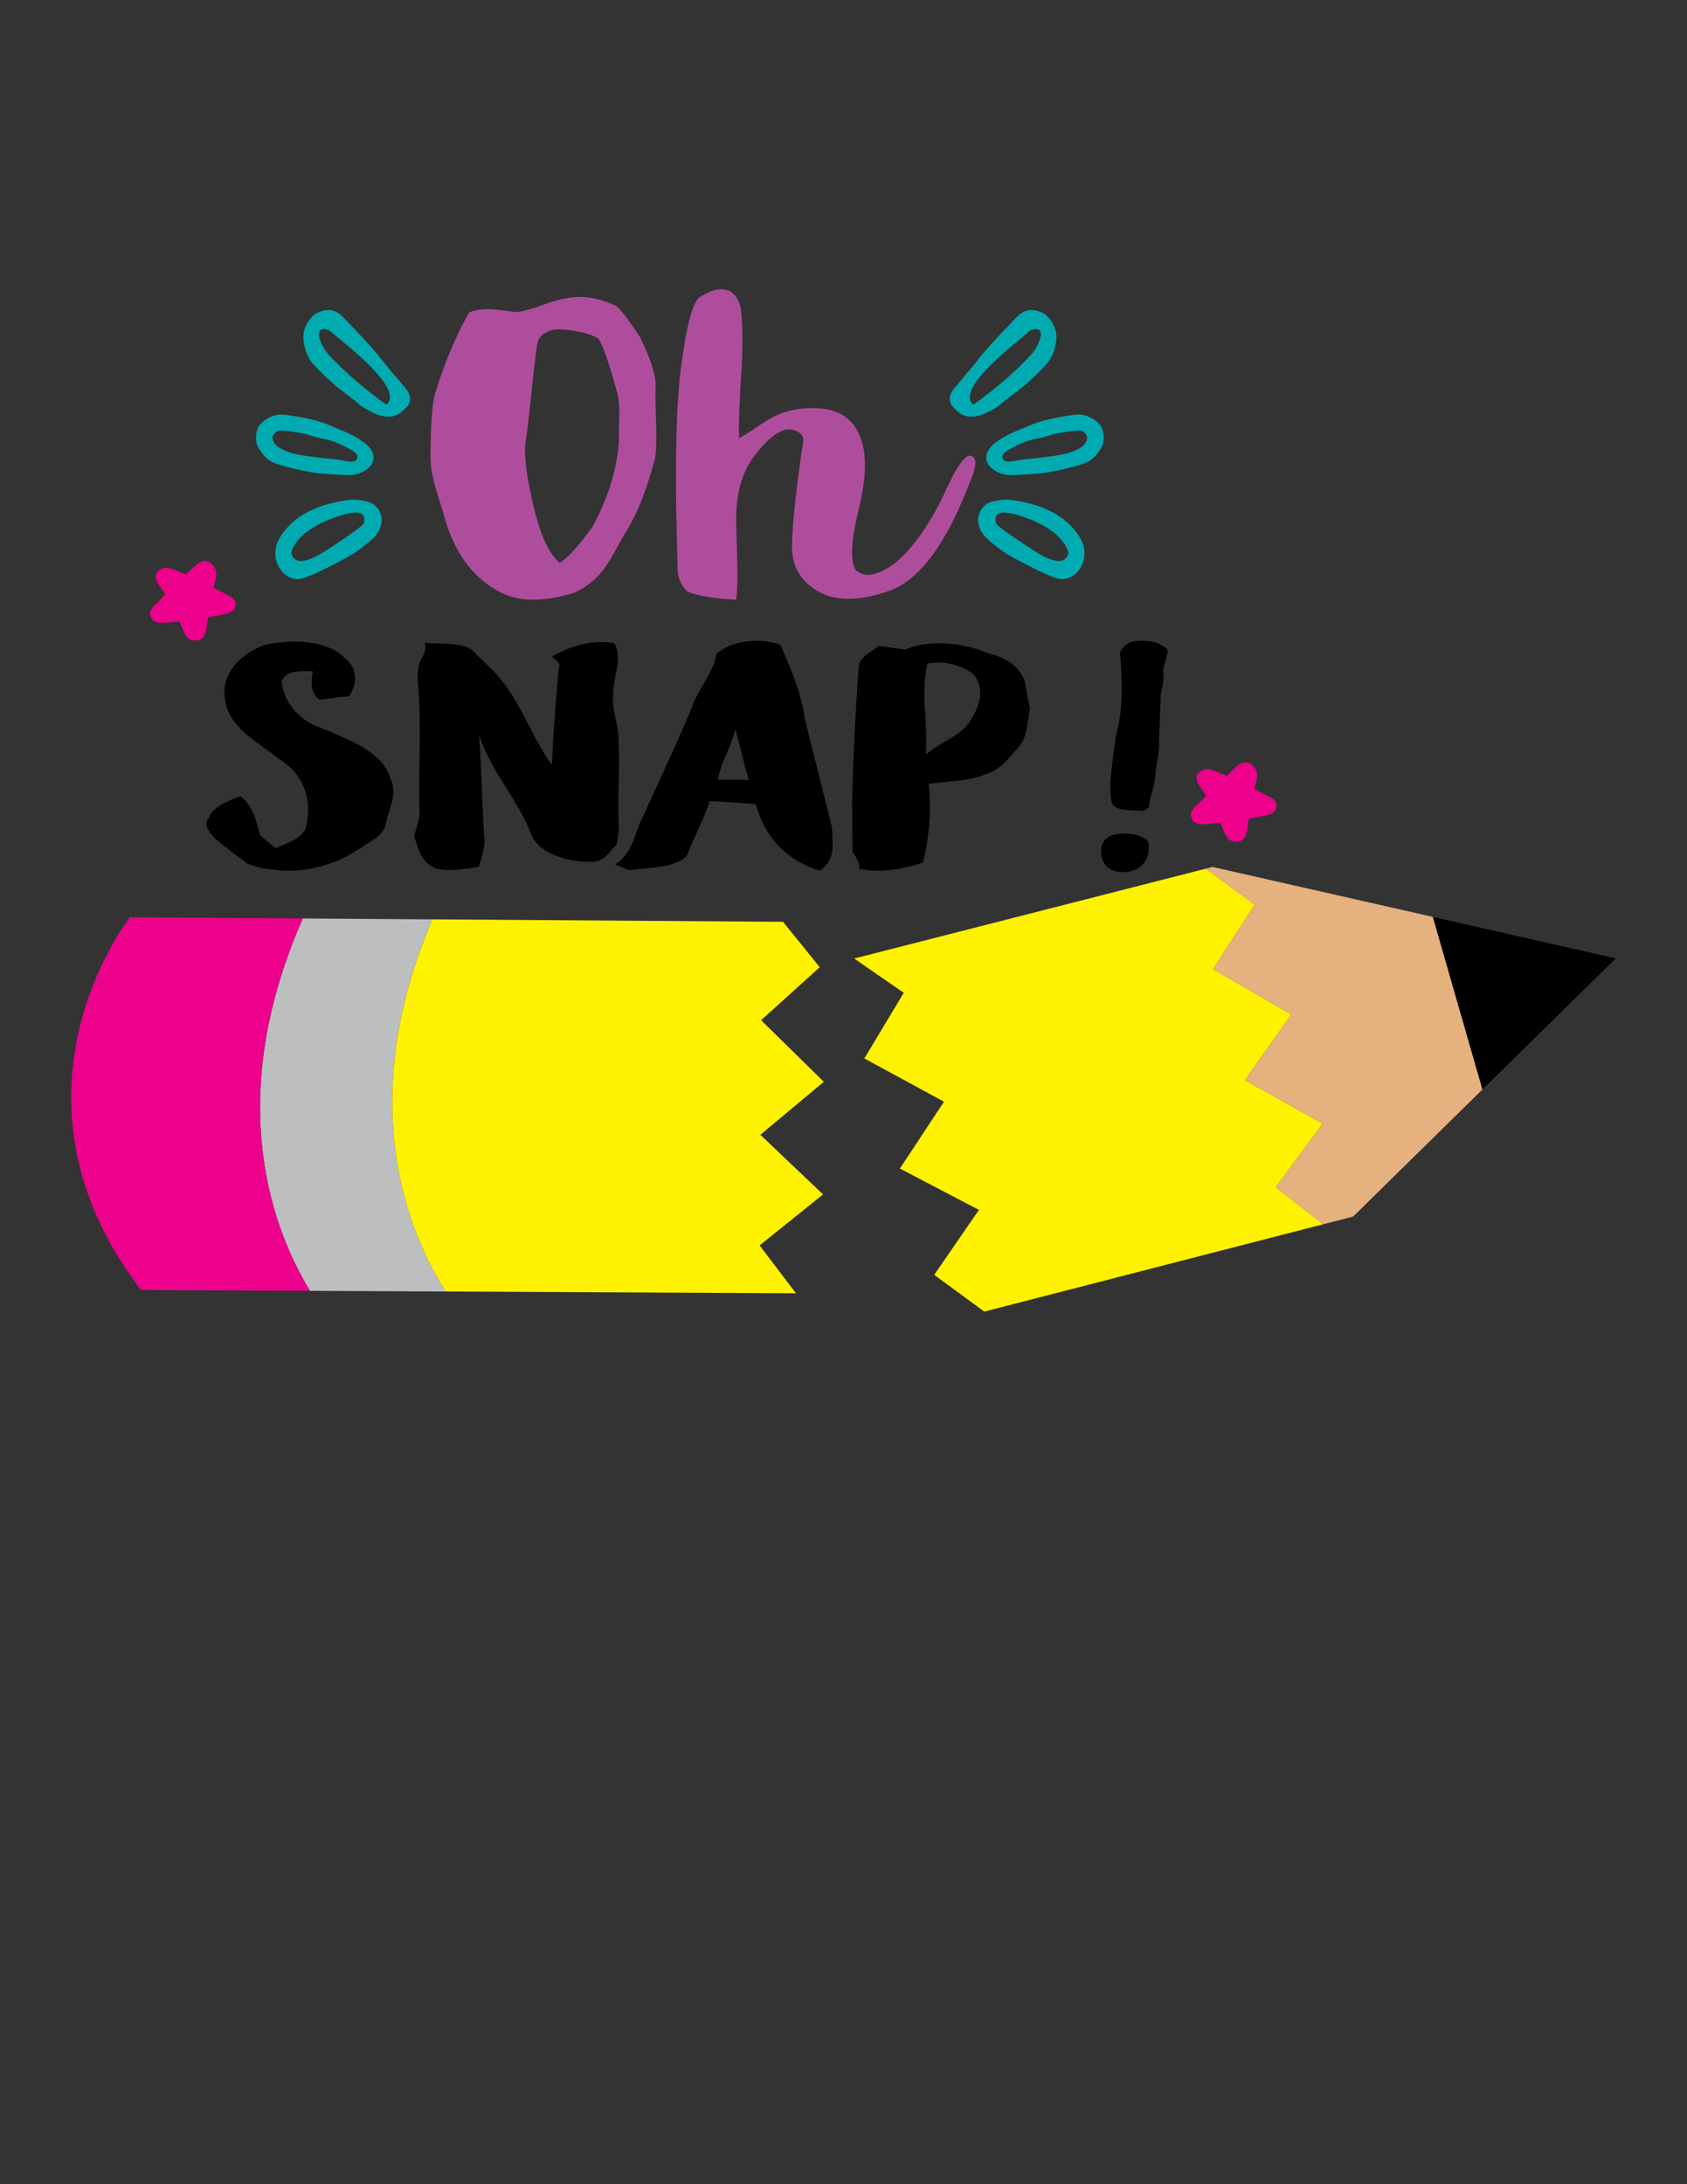 <?xml version="1.0" encoding="iso-8859-1"?>
<!-- Generator: Adobe Illustrator 21.0.0, SVG Export Plug-In . SVG Version: 6.00 Build 0)  -->
<svg version="1.1" id="Layer_1" xmlns="http://www.w3.org/2000/svg" xmlns:xlink="http://www.w3.org/1999/xlink" x="0px" y="0px"
	 width="612px" height="792px" viewBox="0 0 612 792" enable-background="new 0 0 612 792" xml:space="preserve">
<rect x="0" y="0" width="612" height="792" fill="#333333" stroke="none"/>
<g>
	<path fill="#BCBEC0" d="M156.851,333.366l-47.007-0.326c-29.454,66.853-10.156,114.142,2.615,135.022l49.228,0.248
		C149.145,448.817,127.774,401.375,156.851,333.366z"/>
	<path fill="#EC008C" d="M109.844,333.04l-62.716-0.436c0,0-50.487,63.812,4.012,135.149l61.319,0.308
		C99.689,447.182,80.391,399.893,109.844,333.04z"/>
	<path fill="#FFF200" d="M298.583,433.092l-22.755-21.611l23.028-19.219l-22.75-22.328l21.267-19.228l-13.321-16.457l-127.2-0.883
		c-29.077,68.009-7.706,115.45,4.836,134.943l127.07,0.639l-13.198-17.354L298.583,433.092z"/>
</g>
<g>
	<polygon points="586.167,347.512 519.77,332.464 537.766,395.064 	"/>
	<polygon fill="#FFF200" points="479.847,407.398 451.681,391.657 468.477,367.848 440.112,351.413 455.201,327.993 
		437.464,314.978 309.87,347.566 327.863,359.991 313.557,383.799 342.455,399.478 326.456,423.72 355.131,438.711 338.91,462.265 
		357.069,475.583 480.061,443.915 462.852,430.514 	"/>
	<polygon fill="#E5B27F" points="437.464,314.978 455.201,327.993 440.112,351.413 468.477,367.848 451.681,391.657 
		479.847,407.398 462.852,430.514 480.061,443.915 490.878,441.13 537.766,395.064 519.77,332.464 439.885,314.359 	"/>
</g>
<g>
	<path d="M125.136,238.646c2.298,1.842,3.481,4.12,3.678,6.785c0.131,2.472-0.657,4.895-2.364,7.172
		c-1.248-0.048-3.086,0.146-5.385,0.485c-2.43,0.388-4.203,0.582-5.319,0.582c-2.562-2.036-3.284-5.476-2.233-10.274
		c-3.218-0.097-5.582,0-6.961,0.291c-2.43,0.533-3.875,1.696-4.335,3.538c0.329,3.441,1.642,6.64,3.94,9.596
		c2.496,3.15,5.779,5.476,9.786,6.93c7.684,3.102,12.872,5.476,15.565,7.124c5.451,3.247,8.734,6.882,9.982,11.001
		c1.248,2.375,1.51,5.186,0.788,8.529c-0.197,0.969-0.657,2.423-1.248,4.313c-0.591,1.89-0.985,3.295-1.182,4.265
		c-0.329,1.793-1.576,3.489-3.744,5.137l-6.173,3.925c-4.532,3.005-9.457,5.137-14.908,6.446c-5.911,1.405-11.624,1.647-17.141,0.63
		c-1.773,0.048-4.466-0.582-7.947-1.89c-7.355-5.331-11.559-8.675-12.675-10.032c-1.182-1.454-1.904-2.52-2.167-3.247
		c-0.46-1.211-0.263-2.326,0.657-3.344c0.854-2.956,4.729-5.573,11.493-7.851c2.102,1.599,3.744,3.828,4.86,6.688
		c0.394,0.921,0.788,2.181,1.248,3.731l1.051,3.732c0.263,0.242,2.102,1.793,5.583,4.652c3.612-1.502,5.91-2.52,6.896-3.102
		c2.43-1.406,3.809-3.005,4.203-4.846c0.985-4.458,0.919-8.675-0.328-12.6c-1.379-4.458-4.138-8.093-8.144-10.855
		c-7.815-5.67-12.347-9.014-13.463-10.032c-4.663-4.168-7.159-8.384-7.487-12.697c-0.788-3.925,0.197-7.754,2.89-11.437
		c2.692-3.586,6.502-6.3,11.361-8.093c5.583-1.211,10.836-1.551,15.828-0.969C117.649,233.654,122.115,235.544,125.136,238.646z"/>
	<path d="M171.036,235.448c-0.263-0.146,2.298,2.326,7.618,7.511c3.875,3.829,7.75,9.499,11.559,16.962
		c4.532,8.869,7.881,14.684,9.982,17.495c0.329-8.093,1.117-19.821,2.496-35.183c0.46-0.775,0.328-1.551-0.394-2.326
		c-0.197-0.194-0.525-0.533-1.051-0.969c-0.459-0.388-0.788-0.727-0.985-0.969c8.34-4.507,15.893-6.058,22.592-4.701
		c1.379,2.278,1.707,5.331,0.919,9.16c-0.985,4.992-1.444,8.142-1.313,9.353c-0.328,1.89-0.065,4.556,0.657,7.899
		c0.854,3.731,1.313,6.349,1.248,7.899c0.197,3.538,0.263,8.917,0.066,16.089c-0.197,7.124-0.197,12.455,0.065,16.041
		c0,1.405-0.263,3.586-0.788,6.542c-0.46,0.388-1.116,1.066-1.97,2.084c-0.788,0.969-1.445,1.696-1.97,2.132
		c-1.642,1.502-3.612,2.181-5.845,2.035c-4.86-0.048-9.194-0.921-13.004-2.52c-4.269-1.841-7.027-4.361-8.274-7.56
		c-1.313-3.877-4.598-9.886-9.786-18.028c-4.794-7.56-7.815-13.618-9.063-18.173c0.328,4.168,0.657,10.613,0.985,19.336
		c0.328,8.481,0.656,14.926,0.985,19.336c0.131,1.405-0.525,4.556-2.036,9.401c-7.815,1.406-13.135,1.551-15.894,0.533
		c-2.298-1.018-4.006-2.714-5.254-5.04c-0.263-0.533-1.051-2.617-2.298-6.251c0.066-0.824,0.459-2.375,1.182-4.652
		c0.591-1.89,0.854-3.441,0.723-4.652c-0.132-3.925-0.132-11.679,0.065-23.262c0.131-9.692-0.065-17.446-0.591-23.262
		c-0.197-1.502-0.197-3.102,0-4.846c0.197-1.745,0.722-3.344,1.642-4.798c0.919-1.454,1.182-3.102,0.788-4.991
		c0.197,0.048,3.087,0.193,8.8,0.436C166.439,233.654,169.131,234.333,171.036,235.448z"/>
	<path d="M283.069,233.751c4.926,10.71,7.881,19.53,8.866,26.509c0.065,0.775,3.415,14.054,9.917,39.835
		c0.196,4.556,0.262,7.318,0.131,8.335c-0.46,3.15-1.971,5.622-4.663,7.318c-12.084-3.925-19.768-11.922-23.117-24.085
		c-5.057-0.533-10.705-0.921-16.813-1.163c-0.722,2.471-2.036,5.864-4.006,10.08c-2.167,4.701-3.612,8.044-4.334,9.983
		c-2.167,1.89-5.385,3.102-9.654,3.731c-1.248,0.194-3.087,0.388-5.648,0.63c-2.495,0.242-4.334,0.436-5.517,0.63l-5.122-2.084
		c2.758-1.696,4.859-4.361,6.37-7.899c0.328-0.727,0.854-2.278,1.708-4.556c0.657-1.89,1.248-3.393,1.839-4.507
		c9.72-20.936,15.893-34.747,18.52-41.387c0.525-1.599,2.102-4.555,4.663-8.868c2.167-3.684,3.415-6.736,3.678-9.111
		c2.692-2.423,6.239-3.925,10.705-4.507C274.86,232.055,279.063,232.443,283.069,233.751z M269.146,273.587
		c-0.985-4.216-1.839-7.269-2.43-9.208c-0.329,2.036-1.445,5.088-3.218,9.159c-1.773,3.925-2.758,6.979-3.021,9.16l11.165,0.097
		C270.985,280.711,270.131,277.609,269.146,273.587z"/>
	<path d="M373.693,256.916c-0.197,0.873-0.46,2.133-0.657,3.732l-0.591,3.78c-0.591,2.956-1.708,5.331-3.415,7.027
		c-0.328,0.291-1.116,1.163-2.364,2.665c-0.985,1.115-1.773,1.987-2.495,2.666c-2.036,1.938-4.203,3.247-6.568,3.925
		c-2.495,1.115-5.845,1.938-10.113,2.375c-6.896,0.727-10.377,1.114-10.573,1.114c0.985,9.305,0.263,18.803-2.036,28.544
		c-8.997,2.957-16.747,3.732-23.117,2.278c0.131-1.599-0.723-3.634-2.496-6.106l-0.131-19.336
		c0.395-15.314,1.182-31.306,2.43-47.977c0.066-1.406,0.985-2.763,2.627-4.12l2.364-1.696l2.364-1.6l9.326,1.357
		c4.662-1.89,9.851-2.617,15.63-2.181c5.188,0.388,10.312,1.648,15.302,3.731c6.108,1.454,10.312,4.604,12.479,9.499
		C372.905,253.669,373.628,257.11,373.693,256.916z M352.94,244.268c-5.254-3.538-10.771-4.749-16.484-3.635
		c-1.051,4.022-1.379,9.547-0.92,16.526c0.525,8.093,0.592,13.618,0.264,16.574c1.247-1.26,3.939-3.102,8.143-5.476
		c3.744-2.132,6.174-4.119,7.422-5.961C356.421,254.881,356.946,248.872,352.94,244.268z"/>
	<path d="M416.639,305.233c0.46,3.586-0.263,6.3-2.102,8.19c-1.313,1.502-3.218,2.423-5.714,2.714
		c-2.43,0.291-4.531-0.097-6.305-1.163c-2.036-1.309-3.021-3.344-3.087-6.203c-0.065-2.278,0.788-3.974,2.431-5.088
		c1.642-1.163,4.203-1.599,7.552-1.357C412.764,302.567,415.193,303.537,416.639,305.233z M422.681,239.955
		c-0.657,2.278-0.854,3.78-0.657,4.458c0.197,1.018,0.065,2.52-0.328,4.41c-0.46,2.035-0.723,3.489-0.657,4.361l-0.591,15.799
		c0.132,1.793-0.065,3.877-0.525,6.3c-0.525,2.859-0.788,4.943-0.854,6.252c0,1.26-0.394,3.15-1.116,5.621
		c-0.723,2.472-1.117,4.362-1.117,5.622l-1.051,0.678c-0.459,0.339-0.787,0.533-0.984,0.63c-0.263-0.048-2.233-0.194-5.977-0.388
		c-2.496-0.145-4.203-0.824-5.188-1.938c-0.656-1.405-0.919-4.167-0.854-8.384c0.854-8.626,1.773-15.411,2.89-20.306
		c1.379-5.622,1.642-14.441,0.656-26.508c0.789-1.648,2.036-2.908,3.81-3.732c2.627-0.533,5.122-0.63,7.487-0.194
		c2.561,0.437,4.597,1.454,5.976,3.053C423.665,236.223,423.403,237.677,422.681,239.955z"/>
</g>
<g>
	<path fill="#AF4D9D" d="M181.302,214.644c-9.161-4.764-15.705-13.197-19.544-25.3c-0.174-0.837-1.309-4.571-3.402-11.33
		c-1.396-4.571-2.094-8.434-2.182-11.523c0-12.618,0.611-20.729,1.833-24.334c3.228-10.494,7.329-20.15,12.127-28.841
		c2.269-0.966,5.148-1.352,8.725-1.159c0.96,0.064,2.53,0.257,4.537,0.515c2.007,0.258,3.49,0.451,4.45,0.515
		c2.007-0.322,5.061-1.159,8.987-2.575c3.839-1.416,6.893-2.253,9.161-2.575c5.584-0.966,11.43,0,17.537,2.897
		c1.483,1.094,4.362,4.828,8.638,11.266c4.101,8.369,5.933,14.549,5.671,18.476c-0.087,2.253-0.087,6.502,0.174,12.683
		c0.175,5.343,0.087,9.527-0.349,12.682c-3.054,11.781-6.806,20.987-11.081,27.618l-3.403,6.051
		c-1.396,2.511-2.617,4.506-3.577,5.923c-3.054,4.377-7.067,7.532-11.866,9.463C196.833,218.378,188.02,218.249,181.302,214.644z
		 M214.893,191.082c5.758-10.493,8.987-21.051,9.685-31.673c-0.087-1.223-0.087-4.056,0.087-8.562
		c0.087-3.477-0.174-6.309-0.785-8.498c-2.879-10.622-5.148-17.124-6.806-19.635c-3.403-1.867-7.939-2.961-13.611-3.283
		c-2.181-0.129-4.014,0.322-5.671,1.288c-1.658,0.965-2.617,2.253-2.879,3.862c-0.611,3.992-1.309,9.786-2.094,17.446
		c-0.785,7.918-1.483,13.712-2.007,17.446c-0.873,3.862-0.174,11.073,2.182,21.695c2.617,11.91,5.933,19.571,10.034,22.918
		C205.819,202.541,209.746,198.228,214.893,191.082z"/>
	<path fill="#AF4D9D" d="M249.352,214.515c-2.53-2.639-3.665-5.408-3.49-8.305c-1.134-33.54-0.786-57.939,1.221-73.196
		c2.007-15.322,4.275-23.755,6.893-25.364c2.705-1.61,4.711-2.447,6.107-2.64c2.705-0.322,4.624,0.193,5.846,1.48
		c1.309,1.095,2.269,2.833,2.792,5.215c0.698,5.472,0.785,12.618,0.349,21.373c-0.785,11.266-1.134,19.828-0.959,25.75
		c1.483-0.708,3.49-1.931,6.02-3.669c2.705-1.867,4.886-3.219,6.369-3.991c5.41-2.704,11.43-3.669,17.974-2.961
		c6.631,0.708,11.168,4.12,13.612,10.236c2.442,6.052,2.269,14.871-0.611,26.395c-2.792,11.523-3.141,18.862-0.959,22.017
		c2.094,1.48,4.013,1.931,5.846,1.416c4.536-0.965,8.986-3.927,13.262-8.884c4.101-4.571,8.114-10.751,12.128-18.605
		c4.798-10.944,8.288-16.094,10.47-15.515c2.181,0.579,2.181,3.541-0.088,8.819c-8.638,22.854-18.496,36.244-29.402,40.107
		s-19.544,3.927-26.001,0.193c-6.456-3.734-9.597-9.335-9.423-16.803c0.175-7.468,1.396-18.927,3.577-34.377
		c0.262-1.095,0.437-2.253,0.523-3.541c0.088-1.545-0.785-2.704-2.705-3.476c-1.919-0.708-3.751-0.644-5.497,0.257
		c-2.879,1.352-5.846,4.12-9.074,8.305c-5.322,6.438-7.678,15.772-6.98,28.068c0.523,15.515,0.437,23.755-0.262,24.656
		C258.774,217.026,252.929,215.996,249.352,214.515z"/>
</g>
<g>
	<g>
		<g>
			<path fill="#00AAB1" d="M139.312,131.467c0.951,1.288,2.043,2.46,3.054,3.684c1.265,1.531,2.607,2.997,3.794,4.544
				c4.942,4.887,1.433,8.002,0.822,8.493c-1.73,1.39-4.946,6.315-15.95-0.957c-3.288-2.901-7.009-5.356-10.363-8.306
				c-2.406-2.116-4.74-4.351-6.923-6.775c-1.735-1.927-2.881-4.428-3.389-7.243c-0.523-2.897-0.455-4.693,0.956-7.483
				c0.492-0.973,2.184-3.126,3.074-3.608c3.528-1.912,6.786-1.94,9.482,0.579C124.166,114.676,134.996,125.621,139.312,131.467z
				 M116.634,124.613c0.721,1.42,1.506,2.846,2.541,3.952c5.056,5.401,10.512,10.268,16.245,14.623
				c0.846,0.642,3.844,3.123,4.869,3.48c6.331-5.867-14.862-21.723-20.731-26.797C118.829,119.423,113.637,117.681,116.634,124.613z
				"/>
			<path fill="#00AAB1" d="M107.969,210.03c-6.149-0.325-9.88-7.474-7.228-13.55c1.538-3.523,5.57-8.409,12.072-11.42
				c3.86-1.977,10.39-3.531,14.648-3.853c1.887-0.143,3.887,0.248,5.789,0.656c3.503,0.751,5.756,4.56,5.104,7.979
				c-0.555,2.91-2.31,4.854-4.426,6.605c-2.388,1.976-4.828,3.909-7.566,5.39C123.039,203.635,111.053,210.193,107.969,210.03z
				 M105.742,200.93c1.495,4.342,6.509,2.039,9.78,0.388c1.211-0.611,11.735-7.427,15.511-10.535
				c0.839-0.691,1.277-1.591,1.098-2.944c-0.429-3.25-6.183-1.503-6.996-1.373C107.668,191.352,105.393,199.916,105.742,200.93z"/>
			<path fill="#00AAB1" d="M134.421,168.942c-2.527,2.615-5.548,3.542-9.018,3.317c-3.989-0.259-7.998-0.317-11.965-0.938
				c-4.382-0.687-8.743-1.793-13.048-3.13c-2.748-0.854-5.013-2.9-6.682-5.982c-1.606-2.966-0.828-7.066,1.333-8.98
				c2.506-2.22,5.37-3.25,8.269-2.845c5.988,0.836,11.974,1.83,17.598,4.402C123.292,155.876,139.872,161.298,134.421,168.942z
				 M129.673,165.936c0.282-1.282-1.777-2.524-2.406-2.879c-3.76-2.12-6.657-3.427-10.965-4.165
				c-2.162-0.37-4.842-1.511-7.003-1.857c-2.43-0.39-5.286-0.901-7.742-0.932c-1.056-0.013-2.947,1.387-2.64,3.16
				c0.131,0.757,0.911,1.941,1.463,2.388c2.231,1.803,5.174,2.655,7.759,3.172c5.43,1.086,10.439,1.295,15.895,2.073
				C125.509,167.106,129.151,168.31,129.673,165.936z"/>
		</g>
	</g>
</g>
<g>
	<g>
		<g>
			<path fill="#00AAB1" d="M369.424,114.397c2.695-2.52,5.954-2.492,9.482-0.579c0.89,0.482,2.582,2.635,3.074,3.608
				c1.412,2.79,1.479,4.586,0.956,7.483c-0.508,2.815-1.654,5.316-3.389,7.243c-2.183,2.424-4.517,4.659-6.923,6.775
				c-3.354,2.95-7.076,5.405-10.363,8.306c-11.004,7.272-14.22,2.347-15.95,0.957c-0.611-0.491-4.12-3.607,0.822-8.493
				c1.187-1.547,2.529-3.013,3.794-4.544c1.011-1.224,2.103-2.396,3.054-3.684C358.296,125.621,369.126,114.676,369.424,114.397z
				 M373.733,119.871c-5.868,5.074-27.062,20.93-20.731,26.797c1.025-0.357,4.024-2.838,4.869-3.48
				c5.734-4.355,11.19-9.222,16.245-14.623c1.035-1.105,1.82-2.532,2.541-3.952C379.654,117.681,374.463,119.423,373.733,119.871z"
				/>
			<path fill="#00AAB1" d="M366.929,201.837c-2.738-1.481-5.177-3.415-7.566-5.39c-2.116-1.751-3.871-3.695-4.426-6.605
				c-0.652-3.418,1.601-7.227,5.104-7.979c1.902-0.408,3.902-0.799,5.789-0.656c4.257,0.322,10.788,1.876,14.648,3.853
				c6.502,3.011,10.534,7.897,12.072,11.42c2.653,6.076-1.079,13.225-7.228,13.55C382.239,210.193,370.253,203.635,366.929,201.837z
				 M368.156,186.466c-0.813-0.13-6.568-1.877-6.996,1.373c-0.178,1.352,0.259,2.253,1.098,2.944
				c3.776,3.108,14.3,9.924,15.511,10.535c3.27,1.65,8.285,3.954,9.78-0.388C387.899,199.916,385.624,191.352,368.156,186.466z"/>
			<path fill="#00AAB1" d="M372.383,154.786c5.624-2.572,11.609-3.567,17.598-4.402c2.899-0.405,5.763,0.625,8.269,2.845
				c2.161,1.914,2.94,6.013,1.333,8.98c-1.669,3.082-3.934,5.128-6.682,5.982c-4.305,1.337-8.666,2.444-13.048,3.13
				c-3.967,0.621-7.976,0.679-11.965,0.938c-3.47,0.225-6.491-0.701-9.018-3.317C353.42,161.298,369.999,155.876,372.383,154.786z
				 M369.258,166.896c5.456-0.778,10.465-0.987,15.895-2.073c2.585-0.517,5.528-1.369,7.759-3.172
				c0.552-0.446,1.332-1.631,1.463-2.388c0.307-1.773-1.585-3.174-2.64-3.16c-2.457,0.031-5.312,0.542-7.742,0.932
				c-2.161,0.347-4.841,1.487-7.003,1.857c-4.308,0.738-7.205,2.045-10.965,4.165c-0.629,0.355-2.688,1.597-2.406,2.879
				C364.141,168.31,367.783,167.106,369.258,166.896z"/>
		</g>
	</g>
</g>
<path fill="#EC008C" d="M56.564,208.452c0.127-0.502,0.448-0.988,0.959-1.456c1.082-0.969,2.277-1.321,3.585-1.057
	c0.515,0.104,2.674,0.891,6.477,2.363c1.213-1.295,2.422-2.48,3.629-3.556c1.3-1.057,2.581-1.459,3.843-1.204
	c0.842,0.17,1.562,0.623,2.161,1.36c1.053,1.268,1.455,2.691,1.202,4.267c-0.382,1.507-0.676,2.854-0.879,4.045l5.367,2.667
	c2,1.02,2.841,2.355,2.521,4.006c-0.329,1.297-1.522,2.222-3.578,2.775l-6.339,1.162c-0.399,2.734-0.715,4.562-0.949,5.483
	c-0.456,1.798-1.561,2.763-3.314,2.894c-0.5,0.031-0.959,0.004-1.38-0.08c-1.356-0.274-2.39-1.231-3.105-2.87l-1.665-3.899
	l-5.5,0.473c-0.951,0.072-1.754,0.042-2.409-0.091c-1.075-0.217-1.835-0.756-2.28-1.615c-0.445-0.86-0.583-1.625-0.414-2.294
	c0.212-0.837,0.944-1.833,2.195-2.988c1.251-1.156,2.358-2.274,3.32-3.355l-2.276-3.231
	C56.691,210.764,56.299,209.497,56.564,208.452z"/>
<path fill="#EC008C" d="M434.147,281.446c0.127-0.502,0.448-0.988,0.959-1.456c1.082-0.969,2.277-1.321,3.585-1.057
	c0.515,0.104,2.674,0.891,6.477,2.363c1.213-1.295,2.422-2.48,3.629-3.556c1.3-1.057,2.581-1.459,3.843-1.204
	c0.842,0.17,1.562,0.623,2.161,1.36c1.053,1.268,1.455,2.691,1.202,4.267c-0.382,1.507-0.676,2.854-0.879,4.045l5.367,2.667
	c2,1.02,2.841,2.355,2.521,4.006c-0.329,1.297-1.522,2.222-3.578,2.775l-6.339,1.162c-0.399,2.734-0.715,4.562-0.949,5.483
	c-0.456,1.798-1.561,2.763-3.314,2.894c-0.5,0.031-0.959,0.004-1.38-0.08c-1.357-0.274-2.39-1.231-3.105-2.87l-1.665-3.899
	l-5.5,0.473c-0.951,0.072-1.754,0.042-2.409-0.091c-1.075-0.217-1.835-0.756-2.28-1.615c-0.445-0.86-0.583-1.625-0.414-2.294
	c0.212-0.837,0.944-1.833,2.195-2.988c1.251-1.156,2.358-2.274,3.32-3.355l-2.276-3.231
	C434.274,283.759,433.882,282.492,434.147,281.446z"/>
<g>
</g>
<g>
</g>
<g>
</g>
<g>
</g>
<g>
</g>
<g>
</g>
</svg>
